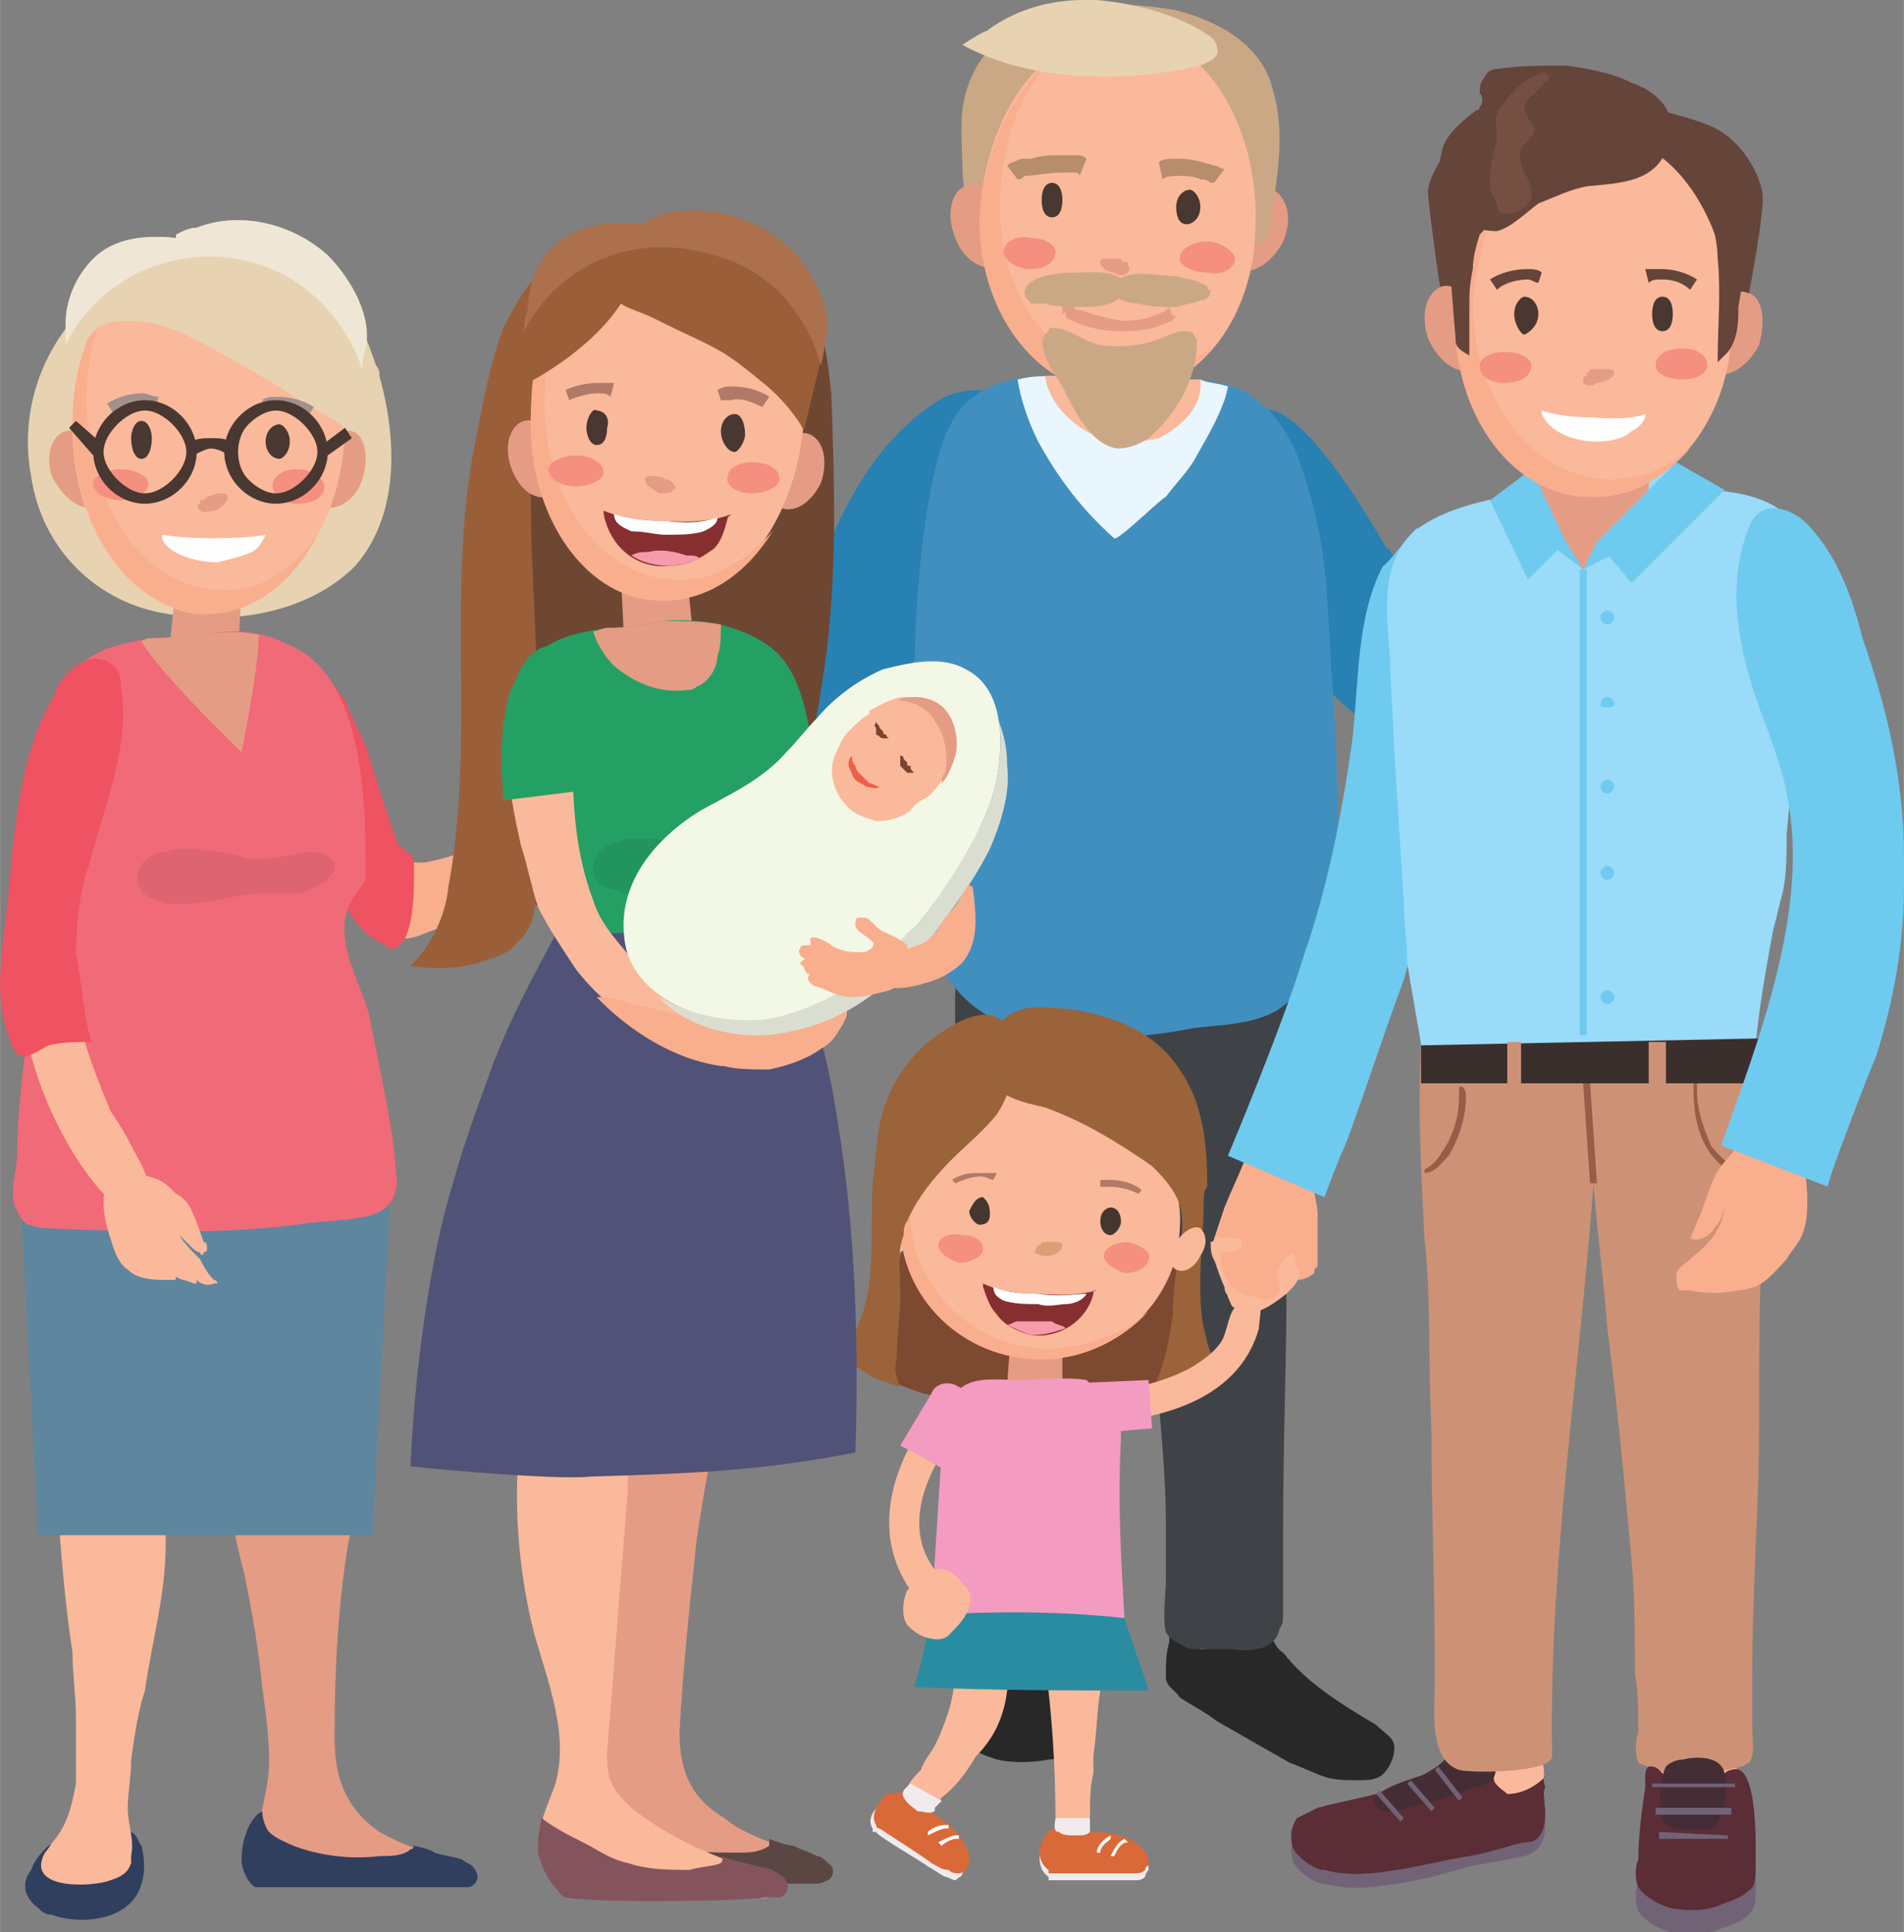 <?xml version="1.0" encoding="UTF-8"?>
<!DOCTYPE svg PUBLIC "-//W3C//DTD SVG 1.1//EN" "http://www.w3.org/Graphics/SVG/1.1/DTD/svg11.dtd">
<!-- Creator: CorelDRAW X8 -->
<svg xmlns="http://www.w3.org/2000/svg" xml:space="preserve" width="0.833in" height="0.845in" version="1.1" style="shape-rendering:geometricPrecision; text-rendering:geometricPrecision; image-rendering:optimizeQuality; fill-rule:evenodd; clip-rule:evenodd"
viewBox="0 0 552 560"
 xmlns:xlink="http://www.w3.org/1999/xlink">
 <rect x="0" y="0" width="552" height="560" fill="#808080" stroke="none"/>
 <defs>
  <style type="text/css">
   <![CDATA[
    .fil21 {fill:#FEFEFE;fill-rule:nonzero}
    .fil1 {fill:#FAB99A;fill-rule:nonzero}
    .fil0 {fill:#F9AE8D;fill-rule:nonzero}
    .fil27 {fill:#F59BAC;fill-rule:nonzero}
    .fil32 {fill:#F49BC1;fill-rule:nonzero}
    .fil10 {fill:#F58F80;fill-rule:nonzero}
    .fil18 {fill:#F37E85;fill-rule:nonzero}
    .fil16 {fill:#F16A78;fill-rule:nonzero}
    .fil15 {fill:#EF5260;fill-rule:nonzero}
    .fil53 {fill:#EC5F48;fill-rule:nonzero}
    .fil51 {fill:#F3F7E6;fill-rule:nonzero}
    .fil29 {fill:#F1EBED;fill-rule:nonzero}
    .fil19 {fill:#F0E6D5;fill-rule:nonzero}
    .fil8 {fill:#E9F6FD;fill-rule:nonzero}
    .fil5 {fill:#E59C84;fill-rule:nonzero}
    .fil12 {fill:#E7D3B2;fill-rule:nonzero}
    .fil17 {fill:#DF6471;fill-rule:nonzero}
    .fil30 {fill:#DA6939;fill-rule:nonzero}
    .fil52 {fill:#DADED0;fill-rule:nonzero}
    .fil25 {fill:#DA9F79;fill-rule:nonzero}
    .fil36 {fill:#CD9276;fill-rule:nonzero}
    .fil6 {fill:#CBA885;fill-rule:nonzero}
    .fil49 {fill:#AD704C;fill-rule:nonzero}
    .fil9 {fill:#B78E6D;fill-rule:nonzero}
    .fil23 {fill:#B17967;fill-rule:nonzero}
    .fil26 {fill:#872F30;fill-rule:nonzero}
    .fil45 {fill:#9A5F39;fill-rule:nonzero}
    .fil28 {fill:#9A633A;fill-rule:nonzero}
    .fil42 {fill:#975D47;fill-rule:nonzero}
    .fil22 {fill:#7D4931;fill-rule:nonzero}
    .fil54 {fill:#794430;fill-rule:nonzero}
    .fil38 {fill:#99DBF8;fill-rule:nonzero}
    .fil20 {fill:#A2908C;fill-rule:nonzero}
    .fil44 {fill:#6E4732;fill-rule:nonzero}
    .fil41 {fill:#754F41;fill-rule:nonzero}
    .fil40 {fill:#65443A;fill-rule:nonzero}
    .fil50 {fill:#84545D;fill-rule:nonzero}
    .fil34 {fill:#5A2D37;fill-rule:nonzero}
    .fil11 {fill:#493731;fill-rule:nonzero}
    .fil37 {fill:#6FCAEF;fill-rule:nonzero}
    .fil43 {fill:#5A4744;fill-rule:nonzero}
    .fil24 {fill:#453630;fill-rule:nonzero}
    .fil39 {fill:#3A2F2D;fill-rule:nonzero}
    .fil35 {fill:#442D35;fill-rule:nonzero}
    .fil33 {fill:#716375;fill-rule:nonzero}
    .fil14 {fill:#5E869F;fill-rule:nonzero}
    .fil3 {fill:#3F4347;fill-rule:nonzero}
    .fil2 {fill:#282828;fill-rule:nonzero}
    .fil7 {fill:#418FBF;fill-rule:nonzero}
    .fil48 {fill:#505277;fill-rule:nonzero}
    .fil46 {fill:#25A065;fill-rule:nonzero}
    .fil31 {fill:#2A8CA1;fill-rule:nonzero}
    .fil47 {fill:#219460;fill-rule:nonzero}
    .fil4 {fill:#2781B2;fill-rule:nonzero}
    .fil13 {fill:#303F5E;fill-rule:nonzero}
   ]]>
  </style>
 </defs>
 <g id="Layer_x0020_1">
  <g id="_1216201353328">
   <path class="fil0" d="M471 211c-11,5 -22,9 -33,10 -3,0 -6,-1 -9,-1 -10,-1 -19,-5 -27,-10 -10,-7 -18,-16 -24,-26 -4,-8 -10,-15 -12,-23 -1,-4 -1,-9 0,-13 0,-4 3,-10 7,-11 6,-2 12,3 16,7 8,9 13,20 20,30 6,9 14,17 25,21 9,2 18,2 27,-1 4,-1 9,-2 13,-4 5,-2 9,-5 14,-6 2,0 3,0 5,0 1,1 2,2 2,3 2,3 2,7 -1,10 -1,2 -3,3 -5,4 -6,3 -12,7 -18,10z"/>
   <path class="fil1" d="M341 476c1,3 3,6 5,8 3,1 7,2 10,1 1,-1 2,-1 2,-2 1,0 1,-1 2,-2 1,-3 1,-5 1,-8 -1,-3 -1,-6 -2,-8 -2,-3 -6,-5 -9,-4 -3,1 -6,3 -8,5 -2,2 -2,7 -1,10z"/>
   <path class="fil1" d="M285 476c1,3 4,6 7,8 3,1 7,2 11,1 1,-1 2,-1 2,-2 1,0 2,-1 2,-2 1,-3 1,-5 1,-8 0,-3 0,-6 -2,-8 -2,-3 -6,-5 -10,-4 -4,1 -7,3 -10,5 -2,2 -2,7 -1,10z"/>
   <path class="fil0" d="M171 227c11,4 22,7 34,6 3,0 6,0 8,-1 10,-2 19,-7 27,-13 9,-7 16,-17 21,-28 4,-7 8,-15 10,-24 1,-4 1,-8 -1,-12 -1,-4 -4,-10 -8,-11 -6,-1 -12,5 -15,9 -8,9 -12,21 -17,31 -6,9 -14,19 -24,23 -8,4 -18,4 -27,2 -4,0 -9,-2 -13,-3 -5,-1 -10,-3 -15,-4 -1,0 -3,0 -4,0 -1,1 -2,2 -2,3 -2,3 -1,7 1,10 2,2 4,3 6,3 6,3 12,7 19,9z"/>
   <path class="fil2" d="M404 505c-1,-2 -3,-3 -5,-5 -10,-6 -20,-12 -27,-21 -2,-1 -3,-4 -4,-6 0,-2 -1,-3 -3,-4 -2,0 -4,0 -6,1 -1,0 -2,1 -3,1 -1,1 -2,3 -2,4 0,0 0,0 0,0 0,1 0,1 -1,1 -1,1 -3,2 -5,2 -3,-1 -6,-5 -8,-8 0,0 -1,2 -1,3 0,1 0,2 0,3 -1,3 -1,7 -1,10 0,3 3,4 4,6 3,2 7,4 11,7 7,4 14,8 21,12 3,1 7,3 10,4 3,1 6,1 10,1 2,0 4,0 6,-1 3,-2 5,-7 4,-10z"/>
   <path class="fil2" d="M279 498c0,-4 -1,-30 7,-27 1,0 2,1 2,1 1,1 3,1 4,1 4,0 7,0 11,0 0,0 1,0 2,-1 1,0 1,-1 2,-1 1,-1 2,-1 3,-1 1,1 1,2 1,3 0,1 0,2 0,3 1,7 2,13 3,20 0,3 0,6 -1,9 -2,3 -6,5 -9,5 -5,1 -11,1 -15,0 -3,-1 -6,-2 -8,-4 -2,-2 -2,-5 -2,-8z"/>
   <path class="fil3" d="M278 372c0,24 2,43 2,74 0,4 0,8 0,13 0,3 0,6 0,9 0,1 0,3 1,4 1,1 2,1 3,1 7,2 14,2 21,2 2,0 4,0 5,-1 5,-3 4,-10 4,-14 -1,-6 0,-12 0,-17 0,-11 0,-22 1,-33 2,-23 4,-45 7,-67 2,-22 4,-44 5,-66 0,-1 0,-1 0,-2 -6,-3 -12,-1 -19,-1 -8,0 -25,-18 -28,-7 -4,12 -3,26 -3,38 1,22 1,44 1,67z"/>
   <path class="fil3" d="M373 372c0,24 -1,43 -1,74 0,7 0,15 0,22 0,1 0,3 -1,4 -1,6 -8,7 -14,6 -3,0 -6,0 -9,0 -2,0 -4,0 -5,-1 -2,-1 -4,-2 -5,-4 -1,-4 0,-11 0,-15 0,-6 0,-11 0,-17 0,-11 -1,-22 -2,-34 -2,-22 -4,-44 -6,-66 -2,-11 -3,-22 -4,-33 0,-6 -1,-11 -1,-17 0,-1 -2,-15 -1,-16 7,-3 13,-1 20,-1 8,0 24,-18 28,-7 4,12 3,26 2,38 -1,22 0,44 -1,67z"/>
   <path class="fil4" d="M290 115c-5,-3 -11,-2 -16,0 -16,9 -26,25 -33,41 -9,18 -23,40 -41,51 -1,1 -2,1 -2,2 -1,1 -1,3 -1,5 1,5 2,11 2,17 0,1 1,3 2,4 1,1 3,2 4,2 13,0 25,-6 35,-14 14,-12 23,-29 33,-44 11,-18 41,-44 17,-64z"/>
   <path class="fil4" d="M381 195c-7,-9 -8,-20 -13,-29 -5,-11 -8,-22 -8,-33 -1,-4 0,-9 2,-12 11,-13 36,31 40,38 1,0 1,1 2,2 5,9 11,17 19,24 8,7 19,12 29,10 5,4 4,12 0,17 -3,5 -9,9 -15,11 -4,1 -7,2 -11,2 -10,0 -16,-7 -24,-11 -8,-6 -15,-11 -21,-19z"/>
   <path class="fil5" d="M356 63c-3,7 -1,14 3,15 4,2 10,-2 13,-8 3,-7 1,-13 -3,-15 -5,-2 -10,2 -13,8z"/>
   <path class="fil6" d="M369 26c-3,-13 -16,-20 -28,-23 -21,-4 -54,-2 -61,24 -2,7 -1,14 -1,22 0,2 2,21 3,22l43 4c0,0 0,-1 0,-1 7,-1 13,-1 19,-2 5,0 10,0 15,-1 3,0 5,0 7,-1 1,0 2,-2 2,-4 2,-13 5,-27 1,-40z"/>
   <path class="fil7" d="M315 301c10,0 21,-1 31,-3 8,-1 17,-1 24,-5 16,-10 17,-36 18,-53 0,-16 -1,-31 -2,-46 -1,-15 -1,-31 -5,-46 -3,-12 -7,-26 -18,-33 -6,-5 -18,-5 -26,-6 -10,-1 -21,-1 -31,0 -9,0 -18,1 -25,7 -7,6 -9,16 -11,25 -4,21 -5,43 -5,64 0,14 0,27 1,40 0,20 4,44 26,52 7,3 15,4 23,4z"/>
   <path class="fil8" d="M309 112c4,5 9,8 15,8 5,1 11,0 15,-2 3,-2 6,-5 9,-8 2,1 5,1 8,2 -1,7 -8,18 -9,20 -2,4 -6,8 -9,12 -2,1 -14,13 -15,12 -9,-8 -16,-17 -22,-28 -3,-6 -5,-12 -6,-18 4,-1 7,-1 11,-1l1 0c1,1 1,2 2,3z"/>
   <path class="fil1" d="M348 110c1,8 -6,14 -12,17 -4,1 -8,1 -12,1 -10,-1 -20,-10 -21,-19 1,0 2,0 3,0 10,-1 21,-1 31,0 3,1 7,1 11,1z"/>
   <polygon class="fil5" points="309,113 342,113 342,102 309,102 "/>
   <path class="fil5" d="M309 113c0,4 8,8 17,8 9,0 16,-4 16,-8 0,-4 -7,-7 -16,-7 -9,0 -17,3 -17,7z"/>
   <path class="fil5" d="M293 62c2,7 1,14 -4,15 -4,2 -10,-2 -12,-8 -3,-7 -1,-14 3,-15 5,-2 10,2 13,8z"/>
   <path class="fil1" d="M284 64c0,28 18,50 40,50 22,1 40,-21 40,-49 1,-27 -14,-56 -39,-56 -25,1 -40,27 -41,55z"/>
   <path class="fil0" d="M329 109c-22,0 -40,-23 -39,-50 0,-16 5,-31 14,-41 -12,10 -19,28 -20,46 0,28 18,50 40,50 11,1 21,-5 28,-14 -7,6 -15,9 -23,9z"/>
   <path class="fil9" d="M337 52c1,-1 3,-1 5,-1 2,0 4,0 6,1 1,0 2,0 3,1 0,0 1,0 1,0l3 -4c-1,0 -2,-1 -3,-1 -3,-1 -7,-2 -10,-2 -3,0 -5,0 -6,1l1 5z"/>
   <path class="fil10" d="M358 75c0,3 -4,5 -8,4 -4,0 -8,-2 -8,-4 0,-3 4,-5 8,-5 4,0 8,3 8,5z"/>
   <path class="fil11" d="M341 60c0,3 1,5 3,5 2,0 4,-2 4,-5 0,-3 -2,-5 -3,-5 -2,0 -4,2 -4,5z"/>
   <path class="fil9" d="M315 46c-1,-1 -2,-1 -3,-1 -1,0 -2,0 -4,0 -3,0 -6,0 -9,1 -1,0 -2,0 -3,0 -2,1 -3,1 -4,2l3 4c1,0 1,0 2,-1 3,0 7,-1 11,-1 1,0 2,0 3,0 1,0 2,0 2,1l2 -5z"/>
   <path class="fil10" d="M291 73c0,2 3,5 8,5 4,0 7,-2 7,-5 0,-2 -3,-4 -7,-4 -4,-1 -8,1 -8,4z"/>
   <path class="fil11" d="M308 58c0,3 -1,5 -3,5 -2,0 -3,-2 -3,-5 0,-3 1,-5 3,-5 2,0 3,2 3,5z"/>
   <path class="fil5" d="M327 77c0,0 1,1 0,2 -1,1 -3,1 -4,0 -1,0 -4,-1 -4,-3 0,-1 1,-1 2,-1 1,0 2,0 4,0 0,1 1,1 2,1l0 1z"/>
   <path class="fil5" d="M311 89l-2 1 2 0c0,0 0,0 0,-1l-2 1 2 0 -2 0 2 1c0,-1 0,-1 0,-1l-2 0 2 1 -2 -1 1 2c1,-1 1,-1 1,-1l-2 -1 1 2 -1 -2 0 2c1,0 1,0 1,0l-1 -2 0 2 0 -2 0 2c0,0 0,0 0,0l0 -2 0 2 0 -2 0 2c0,0 0,0 0,0l0 -2 0 2 0 -2 0 1 0 1 0 -2 0 1 0 0 0 0 0 0 0 0 0 0c0,1 0,1 0,1 2,1 7,4 16,4 0,0 0,0 1,0 5,0 9,-1 11,-2 1,0 2,-1 3,-1 0,0 0,-1 1,-1l0 0 0 0 -1 -1 1 1 0 0 -1 -1 1 1 -1 -1 1 1 0 0 -1 -1 1 1 -1 -1 1 1 0 0 -1 -1 1 1 -1 -1 1 1 0 0 -1 -1 1 1 -1 -1 0 1c0,0 0,0 1,0l-1 -1 0 1 -1 -3c0,0 0,0 0,0 0,0 0,0 0,0l0 0c0,0 -1,1 -1,1 -2,1 -6,3 -12,3 -1,0 -1,0 -1,0 -5,-1 -9,-2 -11,-3 -1,0 -2,0 -3,-1 0,0 0,0 0,0l-1 0 0 0 0 -1 0 0c0,0 0,0 -1,0 0,0 0,0 0,0 0,0 -1,1 -1,1 0,0 0,1 0,1 0,0 0,0 0,1l3 -2z"/>
   <path class="fil6" d="M311 79c-4,0 -14,1 -14,6 0,1 1,2 2,3 1,0 3,0 4,0 3,1 7,1 10,1 4,0 9,0 12,-3 1,-1 2,-3 1,-4 -2,-4 -11,-3 -14,-3 0,0 0,0 -1,0z"/>
   <path class="fil6" d="M341 80c3,1 6,1 9,3 0,1 0,1 1,1 0,2 -1,3 -3,3 -2,1 -4,1 -7,2 -4,0 -7,0 -11,-1 -4,0 -11,-3 -6,-7 5,-3 11,-1 17,-1z"/>
   <path class="fil6" d="M347 99c0,0 0,-1 -1,-2 0,-1 -2,-1 -3,-1 -2,0 -3,1 -4,1 -6,3 -13,4 -20,3 -5,-1 -9,-5 -14,-5 0,0 -1,0 -1,1 -5,3 2,13 4,16 3,6 8,17 16,18 3,0 6,-1 9,-3 8,-7 14,-17 14,-28z"/>
   <path class="fil12" d="M318 0c11,1 23,4 32,10 2,1 3,3 3,5 0,2 -3,3 -5,4 -21,5 -49,5 -69,-6 0,0 6,-4 7,-4 8,-6 18,-9 28,-9l1 0c1,0 2,0 3,0z"/>
   <path class="fil5" d="M98 424c6,5 5,15 3,23 -3,18 -4,37 -4,55 0,1 0,1 0,2 0,11 3,20 13,27 7,4 14,6 22,9 1,0 2,1 4,2 1,0 2,2 1,3 0,0 0,0 0,0 -2,1 -4,1 -6,1 -4,0 -8,0 -12,0 -3,0 -6,0 -8,0 -4,0 -7,-1 -10,0 -3,0 -7,0 -11,0 -4,0 -8,0 -12,-2 -1,0 -2,-2 -3,-3 0,-1 0,-2 0,-3 -1,-3 0,-6 0,-8 1,-7 3,-13 3,-19 0,-8 -1,-15 -2,-22 -1,-11 -3,-22 -5,-32 -2,-8 -4,-15 -4,-23 0,-1 0,-3 1,-5 1,-2 4,-5 6,-7 2,-1 5,-1 7,-1 2,0 3,-1 5,-1 3,0 9,1 12,4z"/>
   <path class="fil0" d="M165 231c7,-1 7,13 5,16 -4,7 -16,11 -22,14 -9,3 -18,7 -26,10 -10,4 -18,-4 -24,-12 -7,-9 -25,-31 -6,-40 3,-2 8,0 10,3 6,12 2,29 21,28 6,-1 12,-3 17,-6 7,-4 14,-7 21,-11 1,-1 3,-2 4,-2z"/>
   <path class="fil13" d="M126 537c3,1 5,1 8,2 1,1 2,1 3,2 2,2 2,5 -1,6 -1,0 -2,0 -4,0 -11,0 -22,0 -34,0 -4,0 -16,0 -24,0 -2,-1 -4,-5 -4,-8 0,-5 2,-12 6,-14 0,2 1,5 2,6 2,2 5,3 7,4 8,3 17,4 25,3 3,0 7,0 9,-2 1,0 1,-1 1,-1 0,0 5,1 6,2z"/>
   <path class="fil13" d="M11 553c1,1 2,2 4,2 8,3 23,2 26,-9 1,-3 1,-7 0,-11 -1,-1 -1,-3 -3,-4 0,0 -1,0 -2,-1 -8,-1 -15,1 -22,5 -2,2 -4,4 -5,7 -3,4 -2,8 2,11z"/>
   <path class="fil12" d="M110 109c0,-1 0,-2 -1,-3 -2,-6 -4,-11 -7,-17 -2,-5 -7,-8 -12,-10 -3,-2 -6,-3 -10,-4 -16,-4 -34,-1 -48,8 -18,12 -27,34 -23,55 3,21 19,37 40,40 18,3 40,0 54,-14 13,-15 12,-37 7,-55z"/>
   <path class="fil1" d="M38 540c0,-1 0,-1 0,-2 1,-5 -1,-9 -1,-14 0,-4 1,-9 1,-14 1,-7 2,-14 4,-20 2,-14 6,-28 6,-42 0,-6 0,-12 1,-18 0,-5 -1,-11 -4,-15 -3,-4 -8,-6 -13,-5 -4,2 -8,6 -10,10 -2,3 -4,7 -4,12 -1,3 -1,6 -1,9 1,13 2,25 4,38 0,6 1,13 1,19 0,7 0,13 0,19 -1,5 -2,11 -6,16 -1,1 -2,3 -3,4 -6,11 14,10 19,8 3,-1 5,-2 6,-5z"/>
   <polygon class="fil14" points="108,445 11,445 6,349 113,349 "/>
   <path class="fil15" d="M120 255c0,8 -1,19 -6,20 -1,0 -2,0 -2,-1 -8,-3 -12,-11 -15,-18 -5,-10 -9,-19 -11,-30 -1,-9 -1,-18 4,-26 0,-1 0,-1 1,-2 2,-1 5,0 6,1 1,1 2,3 3,4 2,5 4,9 6,13 2,7 4,13 6,19 1,3 2,6 3,9 1,2 4,3 5,5 0,0 0,1 0,1 0,1 0,3 0,5z"/>
   <polygon class="fil5" points="49,189 69,190 70,170 51,169 "/>
   <path class="fil16" d="M86 355c-24,3 -49,2 -73,1 -2,0 -4,-1 -5,-1 -2,-1 -3,-4 -4,-6 -1,-5 1,-10 1,-16 0,-8 1,-17 2,-26 2,-16 5,-33 9,-49 2,-10 4,-21 4,-32 0,-13 -7,-28 7,-36 5,-3 11,-4 17,-5 5,0 10,-1 16,-1 8,-2 16,-1 24,3 21,9 22,44 22,64 0,1 0,3 0,4 -1,2 -3,4 -4,6 -6,10 2,23 5,33 3,16 7,32 8,48 0,7 -4,10 -11,11 -6,1 -12,1 -18,2z"/>
   <path class="fil5" d="M70 218c0,0 -23,-22 -29,-32 1,-1 2,-1 3,-1 5,0 10,-1 16,-1 5,-1 10,-1 15,0 0,10 -5,34 -5,34z"/>
   <path class="fil17" d="M53 262c-2,0 -3,0 -5,0 -2,-1 -3,-1 -5,-2 -6,-4 -3,-12 4,-13 1,0 3,-1 5,-1 0,0 1,0 1,0 5,0 11,1 16,2 2,1 4,1 6,1 3,0 7,-1 10,-1 1,-1 3,-1 5,-1 3,0 6,1 7,3 1,5 -7,8 -10,9 -2,0 -4,0 -6,0 -1,0 -1,0 -1,0 0,0 -1,0 -1,0 -1,0 -2,0 -3,0 -7,0 -15,3 -23,3z"/>
   <path class="fil1" d="M38 332c2,4 5,8 5,13 0,3 -1,6 -5,6 -3,-1 -6,-3 -9,-6 -11,-13 -19,-31 -22,-48 -2,-12 -4,-27 -2,-40 2,-11 2,-23 5,-34 1,-8 3,-18 12,-20 4,-1 8,1 9,5 1,2 0,4 0,6 -1,5 -2,11 -4,16 -3,18 -8,35 -6,54 1,13 6,26 11,38 2,3 4,6 6,10z"/>
   <path class="fil15" d="M16 201c0,-1 1,-3 2,-4 3,-4 9,-9 15,-4 2,2 2,4 2,6 3,17 -5,35 -9,51 -3,8 -4,18 -4,27 1,2 3,25 5,25 -4,0 -9,0 -13,1 -2,1 -6,4 -8,3 -1,0 -3,-3 -3,-4 -2,-5 -3,-11 -3,-16 0,-8 1,-15 2,-23 2,-20 3,-44 14,-62z"/>
   <path class="fil18" d="M74 157c0,0 0,0 -1,0 -3,0 -7,1 -10,1 -3,0 -6,-1 -7,-3 2,4 4,8 9,10 5,2 11,0 15,-5 0,0 1,-3 2,-3 -3,0 -5,0 -8,0z"/>
   <path class="fil5" d="M105 139c-2,6 -7,9 -11,8 -4,-2 -6,-8 -4,-14 3,-6 8,-9 12,-8 4,1 5,8 3,14z"/>
   <path class="fil5" d="M15 138c3,6 8,10 12,9 4,-2 5,-8 3,-14 -2,-6 -7,-9 -11,-8 -4,1 -6,7 -4,13z"/>
   <path class="fil1" d="M100 125c-1,30 -20,54 -42,53 -22,-2 -38,-27 -37,-57 2,-30 21,-54 42,-53 22,1 39,27 37,57z"/>
   <path class="fil0" d="M64 171c-22,0 -39,-25 -39,-55 0,-12 3,-23 8,-32 -7,10 -12,23 -12,38 0,31 17,55 39,56 13,0 25,-9 32,-23 -7,10 -17,17 -28,16z"/>
   <path class="fil12" d="M105 101c0,-10 -2,-19 -10,-27 -10,-9 -25,-13 -38,-8 -2,0 -4,1 -6,2l0 1c-9,-1 -18,0 -24,6 -5,5 -8,12 -8,19 0,4 -1,8 0,11 0,4 1,7 1,11 0,-8 3,-18 10,-22 3,-1 6,-1 8,-1 10,0 20,6 29,11 11,6 21,13 32,19 0,1 1,1 1,1 7,0 6,-17 6,-20 0,-1 -1,-2 -1,-3z"/>
   <path class="fil19" d="M73 76c15,4 27,16 32,31 0,-3 1,-6 1,-6 2,-9 -4,-20 -11,-27 -10,-9 -25,-13 -38,-8 -2,0 -4,1 -6,2l0 1c-9,-1 -18,0 -24,6 -5,5 -8,12 -8,19 0,2 0,4 0,6 9,-19 32,-30 54,-24z"/>
   <path class="fil20" d="M77 119c1,0 2,-1 3,-1 3,0 7,1 9,3l2 -3c-3,-2 -7,-3 -11,-3 -1,0 -3,0 -4,1l1 3z"/>
   <path class="fil10" d="M94 141c0,3 -3,5 -8,5 -4,0 -7,-3 -7,-5 0,-3 3,-5 7,-5 5,0 8,3 8,5z"/>
   <path class="fil11" d="M77 128c0,3 2,5 4,5 1,0 3,-2 3,-5 0,-3 -2,-5 -3,-5 -2,0 -4,2 -4,5z"/>
   <path class="fil20" d="M46 115c-2,0 -3,-1 -5,-1 -3,0 -7,1 -10,3l2 3c2,-1 5,-2 8,-2 2,0 3,0 4,0l1 -3z"/>
   <path class="fil10" d="M27 140c0,3 4,5 8,5 4,0 8,-2 8,-5 0,-2 -4,-4 -8,-4 -4,0 -8,2 -8,4z"/>
   <path class="fil11" d="M44 127c0,3 -1,6 -3,6 -2,0 -3,-3 -3,-6 0,-2 1,-5 3,-5 2,0 3,3 3,5z"/>
   <path class="fil5" d="M58 146c-1,0 -1,1 0,2 1,1 3,0 4,0 1,0 4,-2 4,-4 0,-1 -1,-1 -2,-1 -2,0 -3,1 -4,1 -1,1 -1,1 -2,1l0 1z"/>
   <path class="fil21" d="M63 163c-7,0 -15,-3 -16,-7l0 -1 0 0c0,0 5,1 15,1 11,0 15,-1 15,-1l0 0c-1,2 -2,4 -4,5 -2,1 -6,2 -10,3z"/>
   <path class="fil1" d="M51 346c-2,-2 -3,-3 -5,-4 -2,-1 -4,-1 -5,-2 -2,0 -3,-2 -5,-2 -5,0 -6,7 -6,11 0,3 1,7 2,10 1,3 2,7 5,9 3,3 8,3 12,3 1,0 1,0 1,0 1,0 1,0 1,-1 1,1 3,1 5,2 0,0 1,0 1,0 0,0 0,-1 0,-1 1,1 3,2 5,1 0,0 1,0 1,0 0,0 0,-1 -1,-1 -2,-2 -3,-4 -4,-6 -2,-2 -5,-5 -6,-7 1,1 2,2 3,3 1,1 2,2 3,2 0,1 1,1 1,0 1,0 1,-1 1,-1 0,-1 0,-2 -1,-2 -1,-3 -2,-6 -3,-8 -1,-3 -3,-5 -5,-6z"/>
   <path class="fil11" d="M55 131l-1 0c0,3 -2,6 -4,8 -2,2 -5,4 -8,4 -3,0 -6,-2 -8,-4 -2,-2 -4,-5 -4,-8 0,-3 2,-6 4,-8 2,-2 5,-4 8,-4 3,0 6,2 8,4 2,2 4,5 4,8l3 0c0,-8 -7,-15 -15,-15 -8,0 -15,7 -15,15 0,8 7,15 15,15 8,0 15,-7 15,-15l-2 0z"/>
   <path class="fil11" d="M94 131l-2 0c0,3 -2,6 -4,8 -2,2 -5,4 -8,4 -3,0 -6,-2 -8,-4 -2,-2 -3,-5 -3,-8 0,-3 1,-6 3,-8 2,-2 5,-4 8,-4 3,0 6,2 8,4 2,2 4,5 4,8l3 0c0,-8 -7,-15 -15,-15 -8,0 -15,7 -15,15 0,8 7,15 15,15 8,0 15,-7 15,-15l-1 0z"/>
   <path class="fil11" d="M56 132c2,-1 4,-2 5,-2 2,0 4,1 5,2l2 -3c-2,-2 -4,-2 -7,-2 -2,0 -5,0 -7,2l2 3z"/>
   <polygon class="fil11" points="30,129 22,122 20,124 27,132 "/>
   <polygon class="fil11" points="95,132 102,127 100,124 92,130 "/>
   <path class="fil22" d="M341 403c3,-5 3,-12 3,-19 -1,-8 -2,-15 -3,-23 0,-2 -1,-5 -2,-6 -1,-1 -2,-2 -3,-3 -12,-6 -24,-10 -37,-11 -10,-1 -22,0 -30,8 -7,7 -10,20 -11,32 0,3 0,6 -1,8 0,2 -1,4 -2,6 -1,2 -3,3 -1,4 2,1 4,2 6,2 2,1 5,2 8,3 10,2 20,4 30,5 5,0 10,1 15,1 3,0 5,0 8,0 2,0 5,0 7,0 1,0 2,-1 3,-1 2,0 4,-1 6,-2 1,-1 3,-2 4,-4z"/>
   <polygon class="fil5" points="292,401 308,402 308,389 293,388 "/>
   <path class="fil1" d="M261 352c-1,22 16,40 39,42 22,1 41,-16 42,-37 2,-22 -16,-40 -38,-41 -22,-2 -41,15 -43,36z"/>
   <path class="fil23" d="M289 340c-1,0 -3,0 -5,0 -2,0 -5,0 -8,2l1 1c2,-1 5,-2 7,-2 2,0 3,1 4,1l1 -2z"/>
   <path class="fil10" d="M272 361c0,2 3,4 6,5 4,0 7,-2 7,-4 0,-2 -2,-4 -6,-4 -4,-1 -7,1 -7,3z"/>
   <path class="fil24" d="M287 352c0,2 -1,3 -3,3 -1,0 -3,-2 -3,-4 1,-2 2,-4 4,-4 1,1 2,2 2,5z"/>
   <path class="fil23" d="M319 344c1,0 2,0 3,0 3,0 6,1 8,2l1 -1c-2,-2 -6,-3 -9,-3 -1,0 -2,0 -3,0l0 2z"/>
   <path class="fil10" d="M333 365c0,2 -3,4 -7,4 -3,-1 -6,-3 -6,-5 0,-2 3,-4 7,-4 4,1 7,3 6,5z"/>
   <path class="fil24" d="M319 354c0,2 1,4 3,4 1,0 3,-2 3,-4 0,-2 -1,-4 -3,-4 -1,0 -3,1 -3,4z"/>
   <path class="fil25" d="M301 361c-1,1 -1,2 -1,2 1,1 3,1 4,1 1,0 4,-1 4,-3 0,-1 -1,-1 -2,-1 -1,0 -2,0 -4,0 0,1 -1,1 -1,1l0 0z"/>
   <path class="fil26" d="M299 387c8,1 16,-4 18,-12l0 -1c0,0 1,0 1,0 0,0 -6,2 -17,1 -11,0 -16,-3 -16,-3l0 1c1,3 2,6 4,8 2,3 6,5 10,6z"/>
   <path class="fil21" d="M291 377c3,1 7,1 10,1 3,1 6,0 8,0 2,0 5,-1 6,-3 -3,0 -8,1 -14,0 -7,0 -11,-1 -13,-2 0,2 1,3 3,4z"/>
   <path class="fil27" d="M309 385l0 0c-1,-1 -3,-1 -4,-2 -3,0 -7,0 -10,0 -1,0 -2,1 -3,1 2,1 4,2 7,3l0 0c4,0 7,-1 10,-2z"/>
   <path class="fil1" d="M262 356c2,3 1,6 -1,7 -2,1 -4,-1 -6,-4 -1,-4 -1,-7 1,-8 2,-1 5,1 6,5z"/>
   <path class="fil0" d="M303 391c-23,-1 -40,-20 -39,-41 1,-9 5,-18 10,-24 -7,7 -12,16 -13,27 -1,21 16,40 39,41 13,0 25,-5 33,-14 -8,7 -19,11 -30,11z"/>
   <path class="fil28" d="M276 336c4,-4 9,-8 13,-13 4,-6 7,-16 4,-23 -3,-9 -12,-6 -18,-2 -9,5 -16,14 -19,24 -2,7 -2,14 -3,21 -1,15 2,33 -7,46 -1,1 -3,2 -4,2 0,0 0,0 0,0 3,3 6,5 9,7 3,2 7,3 10,4 0,0 -1,-2 -1,-3 -1,-2 0,-4 0,-7 0,-5 1,-11 1,-16 0,-1 0,-2 0,-2 0,-6 -1,-11 1,-16 0,-1 0,-3 1,-4 3,-7 8,-13 13,-18z"/>
   <path class="fil28" d="M350 344c-1,1 -1,3 -1,4 0,8 -1,16 -1,23 0,5 0,9 1,14 1,3 1,7 4,10 1,1 2,4 3,4 -4,1 -6,1 -10,2 0,0 -11,1 -11,0 3,-7 4,-13 5,-20 0,-6 1,-13 2,-19 1,-5 1,-9 0,-13 -2,-5 -5,-8 -8,-11 -10,-7 -20,-13 -31,-17 -4,-1 -10,-2 -13,-5 -3,-4 -4,-11 -2,-16 2,-6 8,-8 13,-8 14,0 32,4 41,18 7,10 8,22 8,34z"/>
   <path class="fil1" d="M271 506c-1,2 -3,4 -4,7 -2,2 -6,6 -4,9 1,2 4,3 6,2 2,0 3,-1 4,-3 4,-3 7,-7 10,-12 5,-5 8,-11 9,-19 1,-3 1,-7 1,-10 0,-3 0,-7 -1,-10 -2,-3 -7,-7 -11,-7 -5,1 -5,10 -4,14 0,6 0,13 -2,19 -1,3 -2,6 -4,10z"/>
   <path class="fil1" d="M317 514c-1,4 -1,8 -1,12 0,2 -1,5 -3,6 -1,0 -2,0 -2,0 -2,0 -3,0 -4,-1 -1,-1 -1,-3 -1,-4 0,-15 -1,-30 -3,-45 -1,-4 -2,-10 -2,-13 3,-9 18,-6 19,2 1,6 0,13 -1,19 -1,6 -1,12 -2,19 0,1 0,3 0,5z"/>
   <path class="fil29" d="M304 545c0,0 0,0 0,-1 -3,-2 -3,-6 -2,-9 1,-1 2,-3 4,-3 4,0 7,0 11,1 9,0 16,4 16,9 0,0 -1,1 -1,2 -1,1 -2,1 -3,1 -2,0 -4,0 -6,0 -2,0 -18,0 -18,0 -1,0 -1,0 -1,0z"/>
   <path class="fil30" d="M304 543c0,0 0,0 0,-1 -3,-2 -3,-6 -2,-8 1,-2 2,-4 4,-4 4,0 7,0 11,1 9,0 16,4 16,9 0,1 -1,1 -1,2 -1,1 -2,1 -3,1 -2,0 -4,0 -6,0 -2,0 -18,0 -18,0 -1,0 -1,0 -1,0z"/>
   <path class="fil29" d="M316 527l-10 0c0,1 -1,4 1,4 1,1 3,1 5,1 2,0 3,0 4,-1 0,-1 0,-1 0,-1 0,-1 0,-2 0,-3z"/>
   <path class="fil21" d="M319 537c0,-2 2,-3 3,-4l0 -1c-2,1 -4,3 -4,5l1 0z"/>
   <path class="fil21" d="M323 538c1,-2 2,-4 4,-4l-1 -1c-2,1 -3,3 -4,5l1 0z"/>
   <path class="fil29" d="M253 531c0,0 0,0 0,-1 -2,-3 1,-6 3,-8 2,-1 4,-2 5,-1 3,2 6,4 9,6 8,5 12,12 9,16 0,1 -1,1 -2,2 -1,0 -2,-1 -3,-1 -2,-1 -3,-2 -5,-3 -1,-1 -15,-9 -15,-10 -1,0 -1,0 -1,0z"/>
   <path class="fil30" d="M254 529c0,0 0,0 0,0 -2,-3 1,-7 3,-9 2,0 4,-1 5,0 3,1 6,3 9,6 8,5 12,12 9,16 0,0 -1,1 -2,1 -1,0 -2,0 -3,-1 -2,0 -3,-1 -5,-2 -1,-1 -15,-10 -15,-10 -1,0 -1,-1 -1,-1z"/>
   <path class="fil29" d="M273 522l-9 -5c-1,1 -3,2 -2,4 1,2 3,3 4,4 2,0 3,1 5,0 0,0 0,-1 0,-1 1,-1 1,-1 2,-2z"/>
   <path class="fil21" d="M269 532c2,-1 4,-2 5,-2 0,0 1,0 1,0l0 -1c0,0 -1,0 -1,0 -2,0 -4,1 -5,2l0 1z"/>
   <path class="fil21" d="M273 535c1,-1 3,-2 4,-2 1,0 1,0 1,0l0 -1c0,0 0,0 -1,0 -1,0 -3,1 -5,2l1 1z"/>
   <path class="fil31" d="M265 489c23,1 45,1 68,1 -3,-10 -7,-19 -9,-29 -1,-2 -21,0 -23,0 -8,0 -16,-1 -24,-1 -2,0 -3,0 -4,0 -1,1 -1,2 -1,3 -3,8 -4,17 -7,26z"/>
   <path class="fil1" d="M341 360c-2,4 -2,7 0,8 2,1 5,0 7,-4 2,-3 2,-6 0,-8 -2,-1 -5,1 -7,4z"/>
   <path class="fil1" d="M324 403c7,-1 15,-3 22,-7 3,-2 6,-4 8,-7 2,-3 2,-9 5,-11 1,-1 3,-1 4,-1 1,0 2,1 2,1 1,1 0,5 0,7 -5,18 -23,25 -41,27 -5,0 -6,-9 0,-9z"/>
   <polygon class="fil32" points="334,414 311,416 310,401 333,400 "/>
   <path class="fil1" d="M373 375c-4,3 -10,8 -15,4 -1,0 -1,-1 -2,-3 0,-1 -1,-1 -1,-3 -1,-2 -2,-5 -3,-8 0,-1 0,-1 0,-2 0,0 0,0 1,0 0,-1 2,0 2,1 1,0 1,2 2,2 2,2 6,-1 8,-2 1,-1 2,-3 4,-3 1,-1 3,-1 4,-1 1,1 1,1 1,1 2,2 3,5 3,7 0,3 -2,5 -4,7z"/>
   <path class="fil32" d="M316 401c7,2 9,10 9,16 -1,18 0,35 1,52 -18,-2 -37,-2 -56,-1 1,-16 2,-31 3,-47 0,-6 0,-15 6,-19 4,-3 11,-2 16,-2 6,0 14,-1 20,0 0,0 1,1 1,1z"/>
   <path class="fil1" d="M276 417c-8,11 -14,26 -5,38 3,4 -4,10 -7,6 -11,-16 -6,-34 4,-49 3,-5 11,0 8,5z"/>
   <path class="fil1" d="M275 474c-2,2 -6,1 -8,0 -2,-1 -3,-2 -4,-3 -2,-3 -1,-8 0,-10 1,-1 2,-2 2,-3 2,-2 3,-3 6,-3 3,-1 6,1 8,4 3,2 3,6 1,9 -1,2 -3,4 -5,6z"/>
   <path class="fil32" d="M274 426l8 -15c2,-3 1,-6 -2,-8l-2 -1c-3,-2 -7,-1 -8,2l-9 15 13 7z"/>
   <path class="fil0" d="M382 367c0,-1 0,-3 0,-4 0,-4 0,-7 0,-11 0,-3 -1,-5 -1,-8 -1,-2 0,-4 -1,-6 -2,-3 -5,-4 -9,-5 -2,-1 -5,-2 -7,0 -2,1 -2,2 -3,3 -2,5 -4,9 -6,14 -1,3 -2,6 -3,9 0,4 2,6 3,10 1,4 5,7 10,7 1,1 2,1 4,0 1,0 2,-1 2,-3 0,-1 -1,-3 -1,-4 1,-3 3,-5 5,-6 0,0 1,4 1,4 1,2 1,3 0,4 2,0 4,-1 5,-2 0,-1 0,-1 1,-2z"/>
   <path class="fil1" d="M447 518c-1,4 -3,6 -6,8 -3,1 -6,2 -9,1 -1,0 -2,-1 -3,-1 0,-1 -1,-2 -1,-3 -1,-2 -1,-5 -1,-8 0,-3 0,-6 2,-8 1,-3 5,-4 9,-4 3,1 6,3 8,5 2,3 2,8 1,10z"/>
   <path class="fil33" d="M448 529c0,1 0,3 -1,5 -1,2 -2,3 -5,4 -5,1 -10,2 -16,3 -7,2 -14,4 -21,5 -6,1 -14,2 -21,0l0 0c0,0 -1,0 -1,0 -3,-1 -6,-3 -8,-6 -1,-3 -1,-7 1,-9 2,-2 4,-3 6,-3 11,-3 23,-5 33,-11 2,-1 4,-3 5,-5 1,-1 3,-3 4,-2 2,0 4,1 6,2 1,1 2,2 3,3 0,1 1,2 0,4 0,0 0,0 0,0 0,0 0,1 0,1 1,1 3,3 4,4 4,-1 8,-3 11,-5 -1,0 0,2 0,3 -1,2 0,4 0,7z"/>
   <path class="fil34" d="M448 525c0,2 0,4 -1,6 -1,2 -2,3 -5,3 -5,1 -10,3 -16,4 -7,1 -14,3 -21,4 -6,1 -14,2 -21,0l0 0c0,0 -1,0 -1,0 -3,-1 -6,-3 -8,-6 -1,-3 -1,-6 1,-9 2,-1 4,-2 6,-3 11,-3 23,-4 33,-11 2,-1 4,-3 5,-4 1,-2 3,-3 4,-3 2,0 4,2 6,3 1,1 2,1 3,2 0,2 1,3 0,4 0,0 0,0 0,1 0,0 0,0 0,0 1,2 3,3 4,4 4,0 8,-2 11,-5 -1,0 0,3 0,3 -1,2 0,5 0,7z"/>
   <path class="fil35" d="M399 523c-2,-2 2,-4 4,-5 2,-1 5,-2 8,-3 3,-1 5,-2 7,-4 2,-2 3,-3 4,-4 3,-2 7,0 10,1 1,1 2,3 2,4 0,1 -1,3 -1,4 -2,1 -4,2 -6,2 -5,2 -10,4 -15,5 -4,1 -7,2 -10,2 -2,0 -3,-1 -3,-2z"/>
   <polygon class="fil33" points="399,520 406,528 407,527 400,519 "/>
   <polygon class="fil33" points="408,517 415,525 416,524 409,516 "/>
   <polygon class="fil33" points="416,513 423,522 424,521 417,512 "/>
   <path class="fil1" d="M503 518c-1,4 -4,6 -7,8 -3,1 -7,2 -11,1 -1,0 -2,-1 -2,-1 -1,-1 -2,-2 -2,-3 -1,-2 -1,-5 -1,-8 0,-3 0,-6 2,-8 2,-3 6,-4 10,-4 4,1 7,3 10,5 2,3 2,8 1,10z"/>
   <path class="fil36" d="M511 356c0,-13 1,-26 0,-40 0,-1 -2,-14 -1,-15 -4,2 -7,2 -11,2 -6,0 -11,0 -17,0 -23,0 -46,0 -70,0 -1,19 0,37 1,56 2,18 1,37 2,55 0,24 1,44 1,74 0,7 -2,22 7,25 3,1 27,1 27,-4 -1,-56 8,-111 12,-166 1,14 3,28 4,42 3,23 5,45 7,67 1,11 1,22 1,33 1,6 1,11 1,17 -1,3 -1,6 0,9l0 0 0 0c5,2 10,4 16,4 4,0 9,-2 14,-3 1,0 1,-1 2,-1 2,-2 1,-8 1,-10 0,-4 0,-9 0,-13 0,-30 2,-50 2,-74 0,-19 0,-38 1,-58z"/>
   <path class="fil37" d="M407 284c3,-11 6,-21 8,-31 2,-18 2,-37 1,-55 -2,-15 -3,-30 -5,-45 0,-1 -9,11 -10,11 -8,15 -7,35 -9,51 -3,21 -7,42 -14,62 -6,20 -22,58 -22,58l28 12c0,0 4,-11 6,-15 6,-16 11,-32 17,-48z"/>
   <path class="fil38" d="M404 214c0,-7 -1,-15 -1,-23 -1,-13 -3,-28 7,-37 9,-7 21,-9 31,-11 17,-3 34,-2 51,-1 11,0 24,2 30,12 3,6 2,14 2,21 -2,22 -4,44 -6,67 0,5 0,11 -1,16 -1,4 -2,8 -3,12 -2,11 -4,22 -5,33 -13,2 -26,3 -39,3 -10,0 -20,0 -30,0 -5,0 -11,0 -16,0 -4,0 -12,-3 -12,-3 0,-1 -3,-17 -4,-24 0,-6 -1,-11 -1,-17 -1,-16 -2,-32 -3,-48z"/>
   <path class="fil5" d="M443 146c3,9 16,19 16,19 0,0 16,-14 22,-24 -13,0 -26,0 -39,2 0,1 0,2 1,3z"/>
   <polygon class="fil39" points="511,314 412,314 412,303 510,301 "/>
   <polygon class="fil37" points="458,300 460,300 460,165 458,165 "/>
   <path class="fil33" d="M509 547c0,-2 0,-5 0,-7 0,-5 0,-12 -3,-16 -4,-7 -14,-9 -21,-8 -1,0 -2,0 -3,1 -4,1 -5,4 -5,8 -1,7 -2,14 -2,20 -1,3 -1,7 0,9 2,3 6,5 9,6 5,0 11,1 15,-1 3,-1 6,-2 8,-4 2,-2 2,-4 2,-8z"/>
   <path class="fil34" d="M509 541c0,-4 1,-31 -7,-28 -1,0 -2,1 -2,1 -1,1 -3,1 -4,1 -4,1 -7,1 -11,0 0,0 -1,0 -2,0 -1,-1 -1,-1 -2,-2 -1,-1 -2,-1 -3,-1 -1,1 -1,2 -1,3 0,1 0,2 0,3 -1,7 -2,14 -2,21 -1,2 -1,6 0,8 2,3 6,5 9,6 5,1 11,1 15,-1 3,-1 6,-2 8,-4 2,-1 2,-4 2,-7z"/>
   <path class="fil35" d="M500 514c1,4 0,12 -3,16 0,0 0,0 0,0 -1,0 -1,0 -1,0 -4,0 -12,2 -14,-3 -1,-4 -1,-11 1,-15 1,-1 3,-2 5,-2 4,-1 11,-1 12,4z"/>
   <polygon class="fil33" points="479,518 503,518 503,517 479,517 "/>
   <polygon class="fil33" points="502,524 480,524 480,526 502,526 "/>
   <polygon class="fil33" points="501,532 481,531 481,533 501,533 "/>
   <polygon class="fil38" points="445,147 487,147 487,135 445,135 "/>
   <polygon class="fil5" points="445,143 478,143 478,132 445,132 "/>
   <path class="fil5" d="M445 143c0,4 7,8 16,8 9,0 17,-4 17,-8 0,-4 -8,-7 -17,-7 -9,0 -16,3 -16,7z"/>
   <path class="fil40" d="M504 101c0,0 8,-39 7,-45 -1,-6 -6,-15 -14,-19 -8,-4 -34,-9 -34,-9l-2 76 43 -3z"/>
   <path class="fil5" d="M494 93c-3,7 -2,13 3,15 4,2 10,-2 13,-8 2,-7 1,-14 -3,-15 -5,-2 -11,2 -13,8z"/>
   <path class="fil40" d="M420 100c0,0 -6,-39 -6,-45 1,-6 7,-15 15,-19 8,-4 34,-8 34,-8l0 77 -43 -5z"/>
   <path class="fil5" d="M430 92c3,7 1,14 -3,15 -4,2 -10,-2 -13,-9 -2,-6 -1,-13 4,-15 4,-1 10,3 12,9z"/>
   <polygon class="fil37" points="486,134 500,142 473,169 463,157 "/>
   <polygon class="fil37" points="444,136 432,145 443,168 454,157 "/>
   <path class="fil1" d="M422 94c0,27 17,50 39,50 22,1 41,-22 41,-49 0,-28 -15,-56 -39,-56 -25,0 -40,27 -41,55z"/>
   <path class="fil0" d="M467 139c-22,0 -40,-23 -40,-51 1,-15 6,-30 14,-40 -12,10 -19,28 -19,46 0,27 17,50 39,50 11,0 21,-5 29,-14 -7,6 -15,9 -23,9z"/>
   <path class="fil40" d="M425 64c2,2 5,3 9,3 4,-1 8,-5 12,-8 5,-2 9,-4 14,-5 10,-1 21,-1 24,-13 1,-1 1,-3 1,-4 -1,-7 -6,-11 -12,-13 -6,-3 -12,-4 -19,-5 -6,0 -14,0 -20,1 -2,0 -3,1 -4,3 -1,1 -1,3 -1,4 1,1 1,3 0,4 0,0 0,1 -1,1 -4,3 -9,7 -10,12 -1,4 -1,7 1,11 2,3 3,7 6,9z"/>
   <path class="fil41" d="M441 43c0,0 0,1 0,1 -2,5 7,11 1,16 -1,1 -3,2 -5,2 0,0 0,0 -1,0 -1,0 -2,-1 -2,-3 -1,-1 -2,-4 -2,-6 0,-3 0,-5 1,-8 0,-2 1,-3 1,-5 0,-1 0,-1 0,-2 -1,-3 0,-6 2,-8 2,-3 4,-5 7,-7 1,-1 3,-1 4,-2 1,0 1,0 2,1 0,0 0,2 -1,2 -1,1 -2,2 -3,3 -1,1 -3,2 -3,4 0,3 3,5 3,7 -1,2 -3,4 -4,5z"/>
   <path class="fil40" d="M447 79c-1,-1 -3,-1 -4,-1 -4,0 -8,1 -11,3l2 3c2,-2 6,-3 9,-3 1,0 2,1 3,1l1 -3z"/>
   <path class="fil10" d="M429 106c0,3 3,5 7,5 5,0 8,-2 8,-5 0,-2 -3,-4 -8,-4 -4,0 -7,2 -7,4z"/>
   <path class="fil11" d="M446 91c0,3 -2,5 -4,6 -1,0 -3,-3 -3,-6 0,-3 2,-5 3,-5 2,0 4,2 4,5z"/>
   <path class="fil40" d="M478 82c1,-1 2,-1 4,-1 3,0 6,1 8,3l2 -3c-3,-2 -7,-3 -10,-3 -2,0 -4,0 -5,0l1 4z"/>
   <path class="fil10" d="M495 106c0,2 -3,4 -7,4 -5,0 -8,-2 -8,-4 0,-3 3,-5 8,-5 4,0 7,2 7,5z"/>
   <path class="fil11" d="M479 91c0,3 1,5 3,5 2,0 3,-2 3,-5 0,-3 -1,-5 -3,-5 -2,0 -3,2 -3,5z"/>
   <path class="fil5" d="M460 109c-1,0 -1,1 -1,2 1,1 3,1 4,0 1,0 5,-1 5,-3 0,-1 -2,-1 -2,-1 -2,0 -3,0 -5,0 0,1 -1,1 -1,1l0 1z"/>
   <path class="fil21" d="M463 128c-7,0 -14,-3 -16,-8l0 0 0 -1c0,0 5,2 15,2 11,1 15,-1 15,-1l0 1c-1,2 -2,3 -4,4 -2,2 -6,3 -10,3z"/>
   <path class="fil40" d="M498 104l0 1c0,0 3,-3 3,-3 3,-4 3,-9 3,-13 1,-6 2,-11 2,-17 -1,-3 -1,-9 -4,-10 -2,-1 -3,-1 -5,0 0,0 0,0 0,0 -1,0 -1,1 -1,1 1,4 2,8 2,12 1,10 0,20 0,29z"/>
   <path class="fil40" d="M429 56c1,0 3,0 4,1 1,1 0,3 0,4 0,1 -1,3 -2,4 0,1 -1,2 -2,3 -1,3 -2,7 -2,10 -1,5 -1,7 -1,12 0,4 0,13 0,13 0,0 -2,-1 -3,-2 -1,-1 -1,-2 -1,-3 -1,-12 -2,-23 -2,-35 0,-1 2,-4 3,-5 2,-1 4,-2 6,-2z"/>
   <polygon class="fil37" points="454,157 459,165 451,159 "/>
   <polygon class="fil37" points="463,157 459,165 467,161 "/>
   <path class="fil42" d="M491 314c0,1 0,2 0,2 0,6 1,12 4,17 3,5 9,9 15,10l1 -2c-6,0 -11,-4 -15,-9 -2,-5 -4,-10 -4,-16 0,0 0,-1 0,-2l-1 0z"/>
   <polygon class="fil42" points="463,343 461,314 459,314 461,343 "/>
   <path class="fil42" d="M423 315c0,1 0,2 0,3 0,6 -2,12 -5,16 -1,2 -3,4 -5,5l0 1c3,0 5,-3 7,-5 3,-5 5,-11 5,-17 0,-1 0,-2 -1,-3l-1 0z"/>
   <polygon class="fil36" points="478,315 483,315 483,302 478,302 "/>
   <polygon class="fil36" points="437,315 441,315 441,302 437,302 "/>
   <path class="fil37" d="M468 179c0,1 -1,2 -2,2 -1,0 -2,-1 -2,-2 0,-1 1,-2 2,-2 1,0 2,1 2,2z"/>
   <path class="fil37" d="M468 204c0,1 -1,1 -2,1 -1,0 -2,0 -2,-1 0,-1 1,-2 2,-2 1,0 2,1 2,2z"/>
   <path class="fil37" d="M468 228c0,1 -1,2 -2,2 -1,0 -2,-1 -2,-2 0,-1 1,-2 2,-2 1,0 2,1 2,2z"/>
   <path class="fil37" d="M468 289c0,1 -1,2 -2,2 -1,0 -2,-1 -2,-2 0,-1 1,-2 2,-2 1,0 2,1 2,2z"/>
   <path class="fil37" d="M468 253c0,1 -1,2 -2,2 -1,0 -2,-1 -2,-2 0,-1 1,-2 2,-2 1,0 2,1 2,2z"/>
   <path class="fil0" d="M530 326c-2,3 -4,5 -5,8 -1,1 -1,2 -1,2 -1,4 0,8 0,11 0,4 0,8 -2,12 -1,2 -3,4 -4,6 -3,3 -5,6 -9,8 -1,0 -3,1 -5,1 -5,1 -10,1 -14,0 -1,0 -2,0 -3,0 -1,-1 -1,-3 -1,-5 1,-2 3,-3 4,-4 5,-4 10,-9 10,-16 0,2 -1,5 -3,7 -1,2 -4,4 -7,3 1,-2 2,-5 3,-7 2,-5 3,-10 6,-14 3,-4 7,-7 9,-12 2,-2 3,-5 5,-7l17 7z"/>
   <path class="fil37" d="M518 230c-1,-6 -3,-11 -5,-17 -7,-18 -14,-40 -6,-60 3,-9 13,-6 18,0 8,9 12,20 15,32 7,20 12,41 12,63l0 9c0,17 -3,33 -8,49 -1,2 -15,38 -14,38 0,0 -31,-12 -31,-12 11,-31 26,-69 19,-102z"/>
   <path class="fil1" d="M359 362c0,0 1,0 1,0 0,-1 0,-2 0,-3 -3,0 -6,-1 -8,0 0,1 -1,1 -1,1 0,1 0,1 0,1 0,3 1,5 3,6 0,-1 0,-2 0,-3 0,-1 2,-1 3,-1 0,0 1,0 2,-1z"/>
   <path class="fil5" d="M219 384c-1,5 -2,11 -4,15 -2,3 -4,6 -5,9 -4,12 -6,25 -8,38 -2,19 -4,37 -5,56 0,11 3,19 13,25 6,5 14,7 21,10 2,0 3,1 4,2 1,0 3,2 2,3 0,0 0,0 -1,0 -1,1 -3,1 -5,1 -4,0 -8,0 -12,0 -3,0 -6,0 -9,0 -2,0 -5,0 -8,-1 -4,-2 -9,-4 -14,-6 -4,-2 -8,-4 -12,-6 -5,-4 -4,-15 -4,-21 -1,-9 -1,-19 -1,-28 1,-19 3,-37 7,-55 2,-8 4,-16 5,-24 0,-8 0,-15 0,-23 0,-17 3,-34 8,-50 1,-4 2,-9 5,-12 3,-4 8,-7 13,-8 6,-2 12,-3 18,0 12,6 4,20 2,30 -4,15 -7,30 -10,45z"/>
   <path class="fil43" d="M230 535c2,1 5,2 7,3 1,0 2,1 3,2 2,1 2,4 0,5 -2,1 -3,1 -4,1 -12,0 -23,0 -34,0 -5,0 -17,0 -25,0 0,-1 -3,-4 -3,-5 -2,-3 -4,-5 -5,-8 0,-2 0,-3 0,-5 0,0 2,-5 1,-5 5,2 8,4 13,7 4,2 8,4 12,5 6,2 12,2 19,2 3,0 6,0 9,-2 0,-1 0,-2 0,-2 0,0 5,2 7,2z"/>
   <path class="fil1" d="M155 368c2,5 3,10 2,14 0,3 -1,5 -1,8 -8,27 -8,57 -1,84 4,14 10,29 6,43 -2,6 -5,11 -4,16 1,6 6,11 11,13 5,2 11,3 17,3 3,0 6,0 9,1 5,0 11,0 17,0 2,0 5,0 8,0 2,0 5,1 6,-2 0,0 1,-1 1,-1 0,-3 -5,-5 -7,-5 -13,-4 -26,-10 -36,-18 -3,-3 -5,-5 -6,-8 -1,-2 -1,-5 -1,-8 2,-25 4,-51 6,-76 0,-6 0,-11 2,-17 1,-5 4,-11 5,-17 1,-7 2,-20 3,-27 1,-11 3,-18 4,-35 1,-14 5,-15 0,-29 -3,-11 -14,-19 -25,-19 -34,1 -20,61 -16,80z"/>
   <path class="fil44" d="M222 77c5,2 9,6 12,10 5,8 6,18 7,27 1,28 2,57 -3,86 -1,8 -3,16 -7,24 -2,6 -6,13 -11,18 -7,7 -16,12 -25,15 -10,4 -20,6 -30,7 -3,0 -6,0 -8,-1 -3,-1 -5,-4 -6,-6 -6,-12 -8,-26 -10,-38 -5,-29 -1,-57 0,-86 0,-9 1,-18 3,-26 3,-12 10,-22 20,-28 15,-9 33,-11 49,-6 3,1 6,2 9,4z"/>
   <path class="fil45" d="M146 95c2,-4 4,-8 7,-12 5,-6 12,-11 19,-14 3,-1 5,-2 8,-1 2,0 5,1 6,4 2,6 -9,11 -13,14 -6,5 -12,11 -15,18 -6,16 -4,33 -4,50 1,34 4,68 2,103 -1,6 -1,12 -6,16 -2,3 -5,4 -8,5 -8,3 -16,3 -23,2 6,-6 10,-14 11,-23 8,-43 -1,-87 8,-130 2,-10 4,-22 8,-32z"/>
   <polygon class="fil5" points="181,187 201,185 199,165 180,167 "/>
   <path class="fil46" d="M160 257c-1,-5 -3,-11 -4,-17 -2,-9 -4,-18 -5,-27 -1,-10 -2,-20 8,-26 5,-3 11,-4 17,-5 6,0 11,-1 16,-2 10,-1 21,1 29,6 7,4 10,11 12,18 2,8 3,15 5,22 1,6 3,13 0,19 -2,4 -8,6 -9,11 -2,6 -4,11 -3,18 0,3 1,6 2,9 2,10 6,20 7,29 1,10 1,21 0,31 -25,7 -52,10 -79,10 -3,0 -7,0 -9,-3 -2,-2 -2,-4 -2,-6 -1,-11 -1,-23 0,-34 1,-5 2,-10 4,-15 3,-5 6,-10 8,-15 2,-2 3,-4 3,-6 1,-3 1,-6 1,-8 0,-3 0,-6 -1,-9z"/>
   <path class="fil5" d="M202 199c-1,1 -2,1 -3,1 -8,1 -15,-2 -21,-7 -2,-2 -5,-6 -6,-10 1,0 3,-1 4,-1 6,0 11,-1 16,-2 6,0 11,0 17,1 0,3 0,7 -1,9 0,4 -3,8 -6,9z"/>
   <path class="fil5" d="M238 140c-3,6 -8,9 -12,7 -4,-1 -5,-7 -3,-13 2,-6 8,-10 12,-8 4,2 5,8 3,14z"/>
   <path class="fil5" d="M148 135c2,6 6,10 11,9 4,-1 6,-7 4,-13 -2,-6 -7,-10 -11,-9 -4,1 -6,7 -4,13z"/>
   <path class="fil1" d="M233 122c-2,30 -21,54 -43,52 -21,-1 -38,-26 -36,-56 1,-30 20,-54 42,-53 22,1 38,27 37,57z"/>
   <path class="fil0" d="M195 168c-22,-1 -39,-26 -37,-56 0,-12 4,-23 9,-32 -8,9 -13,23 -13,38 -2,30 15,55 36,56 14,1 26,-7 34,-20 -8,9 -18,15 -29,14z"/>
   <path class="fil45" d="M239 100c2,-10 -3,-20 -9,-27 -10,-10 -25,-14 -38,-11 -2,1 -4,2 -6,3l-1 0c-8,-1 -17,0 -24,6 -5,4 -8,12 -8,19 -1,3 -1,7 -1,10 0,2 1,11 1,11 0,0 18,-9 27,-23 1,1 7,3 9,4 18,9 19,8 31,18 8,6 13,14 13,15l6 -25z"/>
   <path class="fil47" d="M185 259c-1,0 -3,0 -4,0 -2,-1 -4,-1 -6,-2 -6,-4 -2,-12 4,-13 2,-1 4,-1 5,-1 1,0 1,0 2,0 5,0 10,1 15,2 2,0 4,1 6,1 4,0 7,-1 10,-1 1,-1 3,-1 6,-1 3,0 6,1 6,3 1,5 -7,8 -10,9 -2,0 -4,0 -6,0 0,0 0,0 -1,0 0,0 0,0 0,0 -1,0 -2,0 -3,0 -8,0 -16,3 -24,3z"/>
   <path class="fil48" d="M142 311c-4,11 -8,22 -11,33 -7,23 -11,57 -12,81 8,1 43,4 52,3 34,-1 51,-2 77,-7 1,-32 0,-64 -5,-95 -3,-20 -8,-39 -17,-57 0,0 -17,0 -37,1 -21,1 -28,1 -28,1 -7,13 -14,26 -19,40z"/>
   <path class="fil49" d="M207 74c16,4 27,17 31,32 1,-4 1,-6 1,-6 3,-10 -3,-20 -9,-27 -10,-10 -25,-14 -38,-11 -2,1 -4,2 -6,3l0 0c-9,-1 -18,0 -25,6 -5,4 -8,12 -8,19 -1,2 -1,4 -1,6 10,-20 33,-29 55,-22z"/>
   <path class="fil18" d="M188 155c0,0 0,0 1,0 3,-1 7,0 10,0 3,0 6,-1 7,-4 -2,4 -4,9 -8,11 -6,2 -12,0 -16,-4 0,0 -1,-4 -2,-4 3,1 5,1 8,1z"/>
   <path class="fil23" d="M209 116c1,0 2,0 3,0 3,-1 7,1 9,2l2 -3c-3,-2 -7,-3 -11,-3 -1,0 -2,0 -4,1l1 3z"/>
   <path class="fil10" d="M226 139c0,2 -4,4 -8,4 -4,0 -8,-2 -7,-5 0,-2 3,-4 7,-4 5,0 8,2 8,5z"/>
   <path class="fil11" d="M209 125c0,3 2,6 4,6 1,0 3,-3 3,-5 0,-3 -1,-6 -3,-6 -2,0 -4,2 -4,5z"/>
   <path class="fil23" d="M178 111c-1,0 -3,0 -5,0 -3,0 -7,1 -9,2l1 3c2,-1 6,-2 8,-2 2,0 3,0 4,1l1 -4z"/>
   <path class="fil10" d="M159 136c0,3 4,5 8,5 4,0 8,-2 8,-4 0,-3 -4,-5 -8,-5 -4,0 -8,2 -8,4z"/>
   <path class="fil11" d="M176 124c0,3 -1,5 -3,5 -2,0 -3,-3 -3,-5 0,-3 2,-6 3,-5 2,0 4,2 3,5z"/>
   <path class="fil5" d="M195 140c1,1 1,2 0,2 0,1 -2,1 -4,1 -1,-1 -4,-2 -4,-4 0,-1 1,-1 2,-1 1,0 3,0 4,1 1,0 1,0 2,1l0 0z"/>
   <path class="fil26" d="M194 164c-9,1 -17,-5 -19,-15 0,0 0,0 0,0 0,-1 0,-1 0,-1 0,0 6,3 18,3 13,1 19,-2 19,-2l-1 1c-1,4 -2,7 -4,9 -4,3 -8,5 -13,5z"/>
   <path class="fil21" d="M204 154c-3,1 -7,1 -11,1 -3,0 -6,-1 -10,-1 -2,-1 -5,-2 -5,-5 3,1 8,2 15,2 8,1 12,0 15,-1 0,2 -2,3 -4,4z"/>
   <path class="fil27" d="M183 161l0 0c2,-1 3,-1 5,-1 4,-1 8,0 11,1 2,0 3,0 4,1 -3,1 -6,2 -9,2l0 0c-4,0 -8,-1 -11,-3z"/>
   <path class="fil50" d="M216 540c3,1 5,1 8,2 1,1 2,1 3,2 2,2 2,5 -1,6 -1,0 -3,0 -4,0 -11,1 -23,1 -34,1 -5,0 -17,0 -24,-1 -1,0 -3,-3 -4,-4 -2,-3 -3,-5 -4,-9 0,-1 0,-2 0,-4 0,-1 1,-6 1,-6 4,3 8,5 12,7 4,2 8,5 13,6 6,2 12,2 18,2 3,-1 7,-1 9,-2 1,-1 0,-2 0,-2 0,0 6,2 7,2z"/>
   <path class="fil1" d="M204 294c3,1 6,3 9,4 1,1 6,3 7,5 1,5 -9,2 -11,2 -5,0 -10,-2 -15,-4 -11,-4 -20,-11 -27,-20 -4,-6 -8,-12 -11,-18 -2,-6 -3,-12 -5,-18 -2,-9 -4,-19 -4,-28 0,-7 -1,-18 7,-22 3,-2 8,-1 10,3 1,2 1,4 1,5 0,6 1,11 1,17 0,14 1,28 6,41 2,7 8,13 13,19 6,5 12,10 19,14z"/>
   <path class="fil0" d="M209 309c5,0 6,0 8,-2 2,-1 4,-4 2,-6 -1,-2 -3,-2 -5,-3 -10,-2 -21,-5 -31,-7 -3,-1 -6,-2 -10,-2 0,0 15,17 36,20z"/>
   <path class="fil0" d="M226 294c2,-1 4,-1 6,-2 3,-1 8,-3 12,-1 3,2 1,5 -1,8 -1,2 -3,4 -5,5 -4,3 -10,5 -15,6 -4,0 -10,0 -13,-1 -5,-2 -2,-8 2,-10 4,-2 9,-3 14,-5z"/>
   <path class="fil51" d="M284 240c-4,10 -11,19 -18,28 -3,3 -7,7 -10,10 -9,9 -19,14 -31,17 -16,4 -42,-4 -44,-23 -2,-16 9,-29 22,-37 9,-5 18,-9 25,-17 3,-3 6,-7 9,-10 5,-6 12,-11 19,-14 8,-2 17,-4 24,0 8,4 10,13 10,21 0,9 -2,17 -6,25z"/>
   <path class="fil52" d="M225 295c11,-3 22,-8 31,-17 3,-3 6,-7 10,-10 7,-9 13,-18 18,-28 4,-8 6,-16 6,-25 0,-2 0,-5 -1,-7 2,4 3,9 3,14 1,8 -2,17 -5,24 -5,10 -12,19 -18,27 -3,3 -7,7 -10,10 -8,8 -19,14 -30,16 -12,3 -29,0 -38,-10 10,6 24,8 34,6z"/>
   <path class="fil0" d="M263 275c-2,1 -4,5 -6,7 -1,1 -4,3 -1,4 4,1 9,0 12,-1 4,-1 8,-3 11,-6 5,-6 4,-14 3,-22 -1,0 -1,-1 -1,-1 -3,5 -4,7 -7,10 -2,3 -4,7 -8,8 -1,0 -2,1 -3,1l0 0z"/>
   <path class="fil1" d="M252 207c0,0 0,0 0,-1 4,-2 7,-4 11,-4 2,0 3,1 4,1 1,1 3,2 4,3 4,5 5,12 3,18 -1,3 -3,5 -5,7 -2,1 -4,2 -5,4 -3,2 -6,3 -10,3 -3,-1 -7,-2 -9,-5 -3,-3 -5,-9 -3,-14 1,-2 2,-5 4,-7 2,-2 4,-4 6,-5z"/>
   <path class="fil5" d="M274 224c1,-5 0,-11 -3,-15 -2,-4 -7,-6 -11,-6 5,-2 12,-1 15,4 2,3 3,8 2,12 -1,3 -2,6 -4,8 0,-1 0,-2 1,-3z"/>
   <path class="fil0" d="M241 274c3,2 6,2 9,2 2,0 4,-2 3,-3 -2,-2 -5,-3 -5,-5 0,-1 0,-2 1,-2l0 0c1,0 1,0 2,0 2,1 3,3 5,4 2,1 5,2 7,4 0,1 0,2 0,3 0,2 -1,3 -2,5 0,1 0,2 0,3 -1,1 -3,2 -3,2 -4,1 -7,2 -11,2 -4,0 -7,-2 -10,-3 -1,0 -2,-1 -2,-1 -1,-1 -1,-2 0,-3 -1,1 -2,-1 -2,-2 -1,0 -1,-1 -1,-1 1,-1 1,-1 2,-1 -1,0 -2,-1 -2,-1 0,-1 -1,-1 0,-2 0,-1 1,-1 1,-1 1,0 1,0 2,0 0,0 0,0 0,-1 -1,-3 5,0 6,1z"/>
   <path class="fil53" d="M247 219c0,1 0,2 1,3 0,1 1,2 1,2 1,1 2,2 3,3 1,0 2,1 3,1 -1,1 -3,0 -4,0 -1,-1 -2,-1 -3,-2 -1,-1 -1,-2 -2,-4 0,-1 0,-2 1,-3z"/>
   <path class="fil54" d="M265 224c-1,0 -1,0 -2,0 -1,-1 -1,-1 -2,-2 0,0 0,-1 0,-2 0,0 0,-1 0,-1 1,0 1,1 1,1 0,0 1,1 1,1 0,1 0,1 1,1 0,1 0,1 1,2z"/>
   <path class="fil54" d="M258 214c-1,0 -2,0 -2,0 -1,0 -1,-1 -2,-1 0,-1 0,-1 0,-2 -1,-1 0,-1 0,-2 0,1 1,1 1,2 0,0 0,0 1,1 0,0 0,1 1,1 0,0 0,1 1,1z"/>
   <path class="fil46" d="M148 200c1,-1 1,-2 2,-4 2,-5 7,-11 13,-8 2,2 3,4 4,6 5,11 4,23 4,35 0,0 0,0 0,0 0,0 -1,0 -1,0 -8,1 -16,2 -24,3 -1,-11 -1,-22 2,-32z"/>
  </g>
 </g>
</svg>
